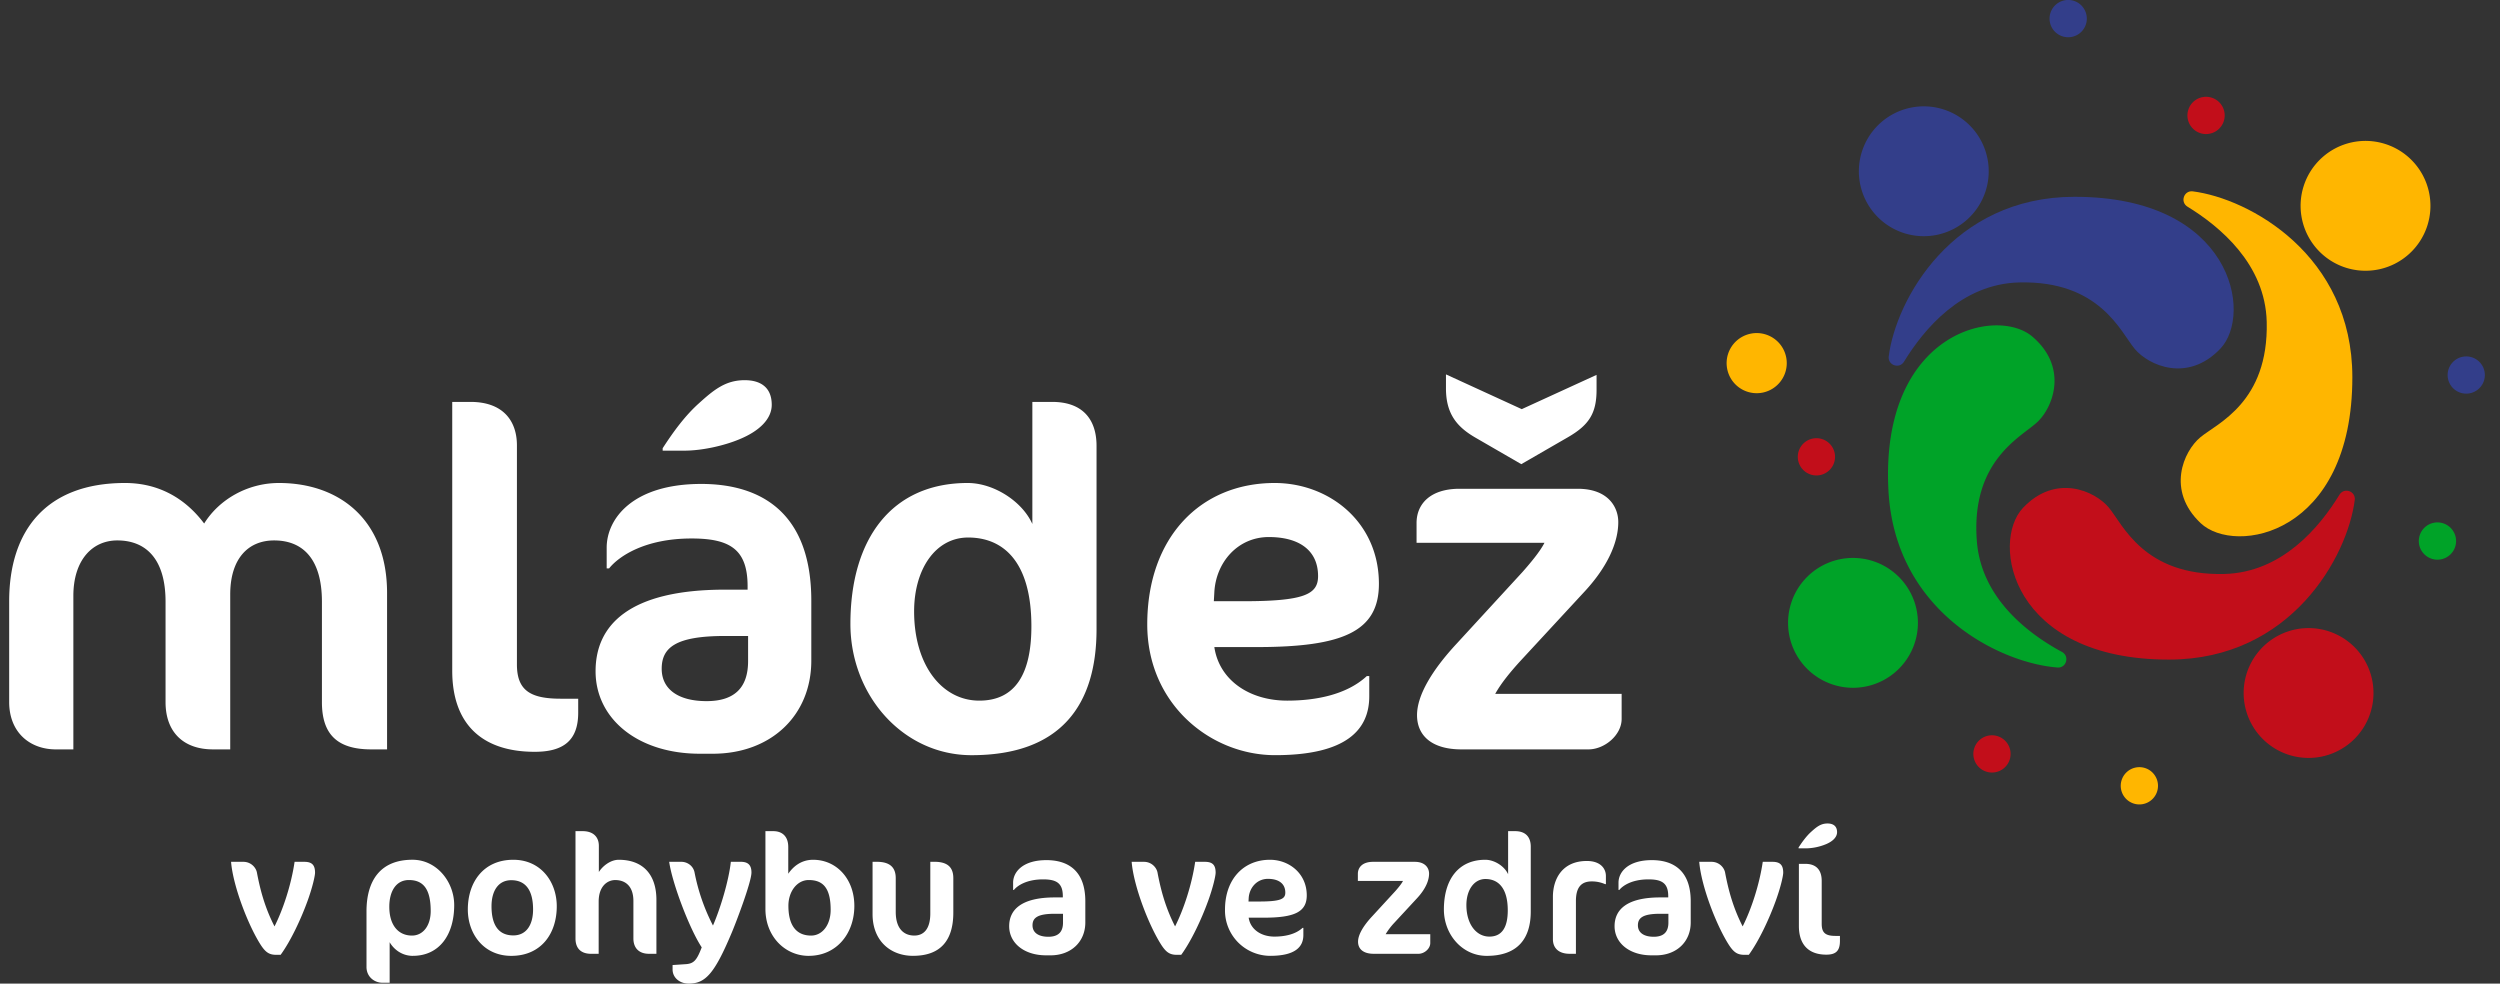 <svg width="122" height="48" viewBox="0 0 122 48" fill="none" xmlns="http://www.w3.org/2000/svg"><rect x="0" y="0" width="122" height="48" fill="#333333" stroke="none"/><path d="M18.112 36.57c-1.72 0-2.402-.8-2.402-2.308v-4.899c0-2.096-.942-2.99-2.332-2.99-1.272 0-2.143.894-2.143 2.637v7.56h-.848c-1.39 0-2.308-.8-2.308-2.308v-4.899c0-2.096-.966-2.99-2.355-2.99-1.225 0-2.144.965-2.144 2.708v7.49h-.847c-1.296 0-2.285-.849-2.285-2.309V29.34c0-3.462 1.814-5.77 5.653-5.77 1.648 0 2.944.753 3.862 1.978.73-1.178 2.12-1.978 3.65-1.978 2.921 0 5.276 1.766 5.276 5.37v7.63h-.777zM26.097 36.688c-2.614 0-4.028-1.39-4.028-3.957V19.613h.895c1.578 0 2.262.918 2.262 2.12v10.692c0 1.272.659 1.672 2.142 1.672h.848v.683c0 1.366-.73 1.908-2.12 1.908zM36.106 21.427c-.777.329-1.86.565-2.708.565h-1.06v-.118c.518-.8 1.084-1.578 1.766-2.19.754-.683 1.32-1.131 2.238-1.131.777 0 1.319.353 1.319 1.201 0 .683-.59 1.272-1.555 1.673zm.4 9.609h-1.13c-2.402 0-3.085.565-3.085 1.601 0 .99.8 1.578 2.19 1.578 1.366 0 2.026-.66 2.026-1.955v-1.224zm-1.719 5.746h-.636c-3.014 0-5.087-1.696-5.087-4.027 0-2.261 1.65-3.98 6.312-3.98h1.107v-.165c0-1.79-.848-2.332-2.732-2.332-2.285 0-3.556.871-4.027 1.46h-.118v-1.012c0-1.414 1.272-3.11 4.616-3.11 2.826 0 5.37 1.32 5.37 5.7v2.921c0 2.685-1.978 4.545-4.805 4.545zM47.247 26.231c-1.602 0-2.638 1.554-2.638 3.603 0 2.638 1.366 4.357 3.18 4.357 1.766 0 2.543-1.318 2.543-3.627 0-3.18-1.39-4.333-3.085-4.333zm.165 10.622c-3.345 0-5.912-2.92-5.912-6.406 0-4.169 2.026-6.877 5.723-6.877 1.272 0 2.662.895 3.156 2.001v-5.958h.966c1.507 0 2.166.872 2.166 2.143v8.95c0 3.697-1.742 6.147-6.1 6.147zM61.92 26.208c-1.53 0-2.59 1.248-2.661 2.708l-.024.424h1.413c2.991 0 3.674-.33 3.674-1.225 0-1.272-.942-1.907-2.402-1.907zm-.589 5.37H59.26c.235 1.6 1.696 2.613 3.556 2.613 1.319 0 2.873-.259 3.886-1.2h.118v.989c0 1.624-1.107 2.872-4.593 2.872-3.156 0-6.241-2.496-6.241-6.382 0-4.24 2.59-6.9 6.218-6.9 2.637 0 5.087 1.884 5.087 4.922 0 2.331-1.767 3.085-5.959 3.085zM74.262 19.966l3.65-1.672v.73c0 1.154-.376 1.72-1.389 2.308l-2.284 1.319L72 21.356c-.895-.518-1.437-1.154-1.437-2.402v-.684l3.698 1.696zm3.25 16.604h-6.194c-1.46 0-2.167-.683-2.167-1.672 0-.966.73-2.19 1.931-3.485l3.203-3.486c.377-.424.872-1.013 1.084-1.437h-6.241v-.966c0-.942.683-1.672 2.096-1.672h5.77c1.484 0 1.978.895 1.978 1.625 0 .99-.518 2.167-1.624 3.368l-3.18 3.439c-.448.494-.919 1.06-1.202 1.578h6.17v1.224c0 .778-.823 1.484-1.624 1.484zM14.992 44.01c-.3.823-.799 1.903-1.297 2.585h-.216c-.333 0-.508-.117-.732-.448-.607-.923-1.372-2.877-1.471-4.09h.598c.383 0 .624.29.665.531.158.832.383 1.696.857 2.62.424-.84.814-2.03.98-3.151h.474c.383 0 .524.166.524.531 0 .133-.108.674-.382 1.422zM19.954 42.946c-.615 0-.956.532-.956 1.305 0 .898.44 1.405 1.106 1.405.54 0 .914-.482.914-1.197 0-1.056-.349-1.513-1.064-1.513zm.191 3.7c-.499 0-.906-.284-1.13-.666v1.978h-.35c-.398 0-.78-.29-.78-.772v-2.71c0-1.488.664-2.52 2.244-2.52 1.188 0 2.036 1.082 2.036 2.212 0 1.438-.714 2.477-2.02 2.477zM24.95 42.954c-.64 0-.964.532-.964 1.272 0 .89.324 1.422 1.064 1.422.648 0 .964-.532.964-1.264 0-.898-.332-1.43-1.064-1.43zm.1-.997c1.347 0 2.12 1.08 2.12 2.269 0 1.347-.773 2.42-2.22 2.42-1.346 0-2.12-1.073-2.12-2.262 0-1.347.774-2.427 2.22-2.427zM31.667 46.545c-.466 0-.757-.265-.757-.748V43.97c0-.732-.398-1.023-.889-1.023-.35 0-.806.266-.806 1.056v2.543h-.366c-.524 0-.765-.29-.765-.748V40.56h.35c.531 0 .79.3.79.715v1.28c.165-.266.547-.598.971-.598 1.156 0 1.838.69 1.838 1.962v2.626h-.366zM33.604 48c-.416 0-.782-.274-.782-.69v-.216l.632-.042c.408-.024.549-.191.79-.822-.59-.89-1.438-3.118-1.588-4.174h.59c.308 0 .59.208.649.524a9.63 9.63 0 00.898 2.586c.365-.84.773-2.195.872-3.11h.483c.357 0 .523.158.523.524 0 .474-.781 2.519-.99 3-.83 1.963-1.27 2.42-2.077 2.42zM39.464 42.946c-.565 0-.99.557-.99 1.255 0 1.03.441 1.455 1.107 1.455.557 0 .955-.532.955-1.255 0-1.09-.39-1.455-1.072-1.455zm0 3.7c-1.147 0-2.111-.94-2.111-2.287V40.56h.382c.432 0 .732.25.732.774v1.304c.224-.324.606-.681 1.213-.681 1.14 0 2.012.93 2.012 2.252 0 1.347-.865 2.436-2.228 2.436zM44.56 46.645c-1.105 0-1.979-.731-1.979-2.036v-2.553h.208c.64 0 .923.275.923.799V44.5c0 .822.399 1.155.906 1.155.457 0 .781-.316.781-1.08v-2.52h.2c.648 0 .923.275.923.799v1.679c0 1.396-.657 2.111-1.962 2.111zM51.875 44.592h-.4c-.847 0-1.088.2-1.088.565 0 .35.282.557.773.557.482 0 .715-.232.715-.69v-.432zm-.607 2.028h-.224c-1.065 0-1.796-.598-1.796-1.421 0-.798.582-1.405 2.228-1.405h.39v-.058c0-.632-.299-.823-.964-.823-.806 0-1.255.307-1.422.515h-.04v-.357c0-.5.448-1.097 1.628-1.097.998 0 1.896.465 1.896 2.011v1.03c0 .948-.699 1.605-1.696 1.605zM58.94 44.01c-.298.823-.798 1.903-1.296 2.585h-.216c-.333 0-.508-.117-.732-.448-.607-.923-1.372-2.877-1.471-4.09h.598c.383 0 .624.29.665.531.158.832.383 1.696.856 2.62.425-.84.815-2.03.981-3.151h.474c.383 0 .524.166.524.531 0 .133-.108.674-.382 1.422zM61.875 42.888c-.54 0-.915.44-.94.956l-.008.15h.5c1.055 0 1.296-.117 1.296-.433 0-.449-.333-.673-.848-.673zm-.208 1.895h-.732c.084.565.6.923 1.256.923.465 0 1.014-.092 1.372-.425h.041v.35c0 .573-.39 1.014-1.621 1.014a2.212 2.212 0 01-2.203-2.253c0-1.496.914-2.435 2.195-2.435.93 0 1.795.665 1.795 1.737 0 .823-.623 1.089-2.103 1.089zM69.224 46.545h-2.187c-.515 0-.764-.24-.764-.59 0-.34.257-.773.681-1.23l1.13-1.23c.134-.15.308-.358.383-.507h-2.203v-.341c0-.333.241-.59.74-.59h2.036c.524 0 .699.316.699.573 0 .35-.183.765-.574 1.189l-1.122 1.213a3.188 3.188 0 00-.424.558h2.178v.431c0 .275-.29.524-.573.524zM72.49 42.896c-.565 0-.93.549-.93 1.272 0 .931.482 1.538 1.122 1.538.623 0 .897-.466.897-1.28 0-1.122-.49-1.53-1.089-1.53zm.058 3.75c-1.18 0-2.086-1.031-2.086-2.262 0-1.471.715-2.427 2.02-2.427.449 0 .94.316 1.114.706V40.56h.34c.533 0 .765.308.765.757v3.159c0 1.305-.615 2.17-2.153 2.17zM78.326 43.145a1.616 1.616 0 00-.649-.132c-.498 0-.772.274-.772.956v2.576h-.308c-.499 0-.815-.249-.815-.715V43.77c0-.898.474-1.754 1.654-1.754.69 0 .932.39.932.731v.4h-.042zM81.418 44.592h-.399c-.848 0-1.089.2-1.089.565 0 .35.282.557.773.557.482 0 .715-.232.715-.69v-.432zm-.607 2.028h-.224c-1.064 0-1.796-.598-1.796-1.421 0-.798.582-1.405 2.228-1.405h.391v-.058c0-.632-.3-.823-.965-.823-.806 0-1.255.307-1.421.515h-.041v-.357c0-.5.448-1.097 1.629-1.097.997 0 1.895.465 1.895 2.011v1.03c0 .948-.698 1.605-1.696 1.605zM86.638 44.01c-.299.823-.798 1.903-1.296 2.585h-.216c-.333 0-.508-.117-.732-.448-.607-.923-1.372-2.877-1.471-4.09h.598c.382 0 .624.29.665.531.158.832.383 1.696.856 2.62.424-.84.815-2.03.981-3.151h.474c.382 0 .524.166.524.531 0 .133-.108.674-.383 1.422zM89.124 46.587c-.865 0-1.338-.49-1.338-1.396v-3.035h.316c.498 0 .797.267.797.832v2.094c0 .45.192.59.682.59h.208v.242c0 .482-.191.673-.665.673zM89.1 41.2a2.69 2.69 0 01-.956.2h-.374v-.042c.183-.282.382-.557.623-.773.267-.24.466-.399.79-.399.274 0 .466.125.466.424 0 .241-.208.449-.549.59z" fill="#fff"/><path d="M92.17 17.393c-.054.43.518.628.745.258.962-1.571 2.796-3.8 5.624-3.868 3.933-.096 4.949 2.418 5.632 3.239.683.82 2.593 1.67 4.188-.013 1.594-1.684.586-7.41-7.125-7.405-5.966.002-8.717 5.04-9.064 7.789z" fill="#333E8A"/><path d="M96.23 6.232a3.168 3.168 0 11-4.698 4.252 3.168 3.168 0 014.698-4.252z" fill="#333E8A"/><path d="M107.006 9.338c-.43-.054-.628.52-.259.746 1.572.962 3.8 2.796 3.869 5.624.095 3.933-2.418 4.949-3.239 5.632-.821.683-1.671 2.593.013 4.188 1.683 1.594 7.409.586 7.405-7.125-.003-5.966-5.041-8.718-7.789-9.065z" fill="#FFB600"/><path d="M117.564 12.393a3.168 3.168 0 11-4.253-4.697 3.168 3.168 0 014.253 4.697z" fill="#FFB600"/><path d="M114.912 24.399c.054-.43-.518-.628-.745-.259-.962 1.572-2.796 3.8-5.624 3.87-3.933.095-4.949-2.419-5.632-3.24-.684-.82-2.593-1.671-4.188.013-1.595 1.684-.586 7.41 7.125 7.405 5.966-.003 8.717-5.04 9.064-7.79z" fill="#C20E1A"/><path d="M110.361 36a3.168 3.168 0 114.695-4.252A3.168 3.168 0 01110.361 36z" fill="#C20E1A"/><path d="M100.407 32.574c.432.032.6-.55.22-.757-1.62-.88-3.941-2.595-4.157-5.416-.3-3.922 2.156-5.067 2.94-5.793.785-.725 1.534-2.676-.23-4.181-1.765-1.505-7.43-.2-7.024 7.501.314 5.958 5.489 8.443 8.251 8.646zM88.18 28.161a3.168 3.168 0 114.492 4.469 3.168 3.168 0 01-4.492-4.469z" fill="#00A328"/><path d="M86.814 16.736a1.467 1.467 0 11-2.175 1.97 1.467 1.467 0 012.175-1.97z" fill="#FFB600"/><path d="M101.602.299a.909.909 0 11-1.349 1.219.909.909 0 011.349-1.22zM121.018 17.684a.908.908 0 11-1.345 1.22.908.908 0 011.345-1.22z" fill="#333E8A"/><path d="M108.313 5.005a.909.909 0 11-1.347 1.22.909.909 0 011.347-1.22zM97.882 36.181a.908.908 0 11-1.347 1.22.908.908 0 011.347-1.22zM89.315 21.683a.908.908 0 11-1.347 1.22.908.908 0 011.347-1.22z" fill="#C20E1A"/><path d="M119.622 25.793a.909.909 0 11-1.349 1.22.909.909 0 011.349-1.22z" fill="#00A328"/><path d="M105.076 37.738a.909.909 0 11-1.349 1.219.909.909 0 011.349-1.22z" fill="#FFB600"/></svg>